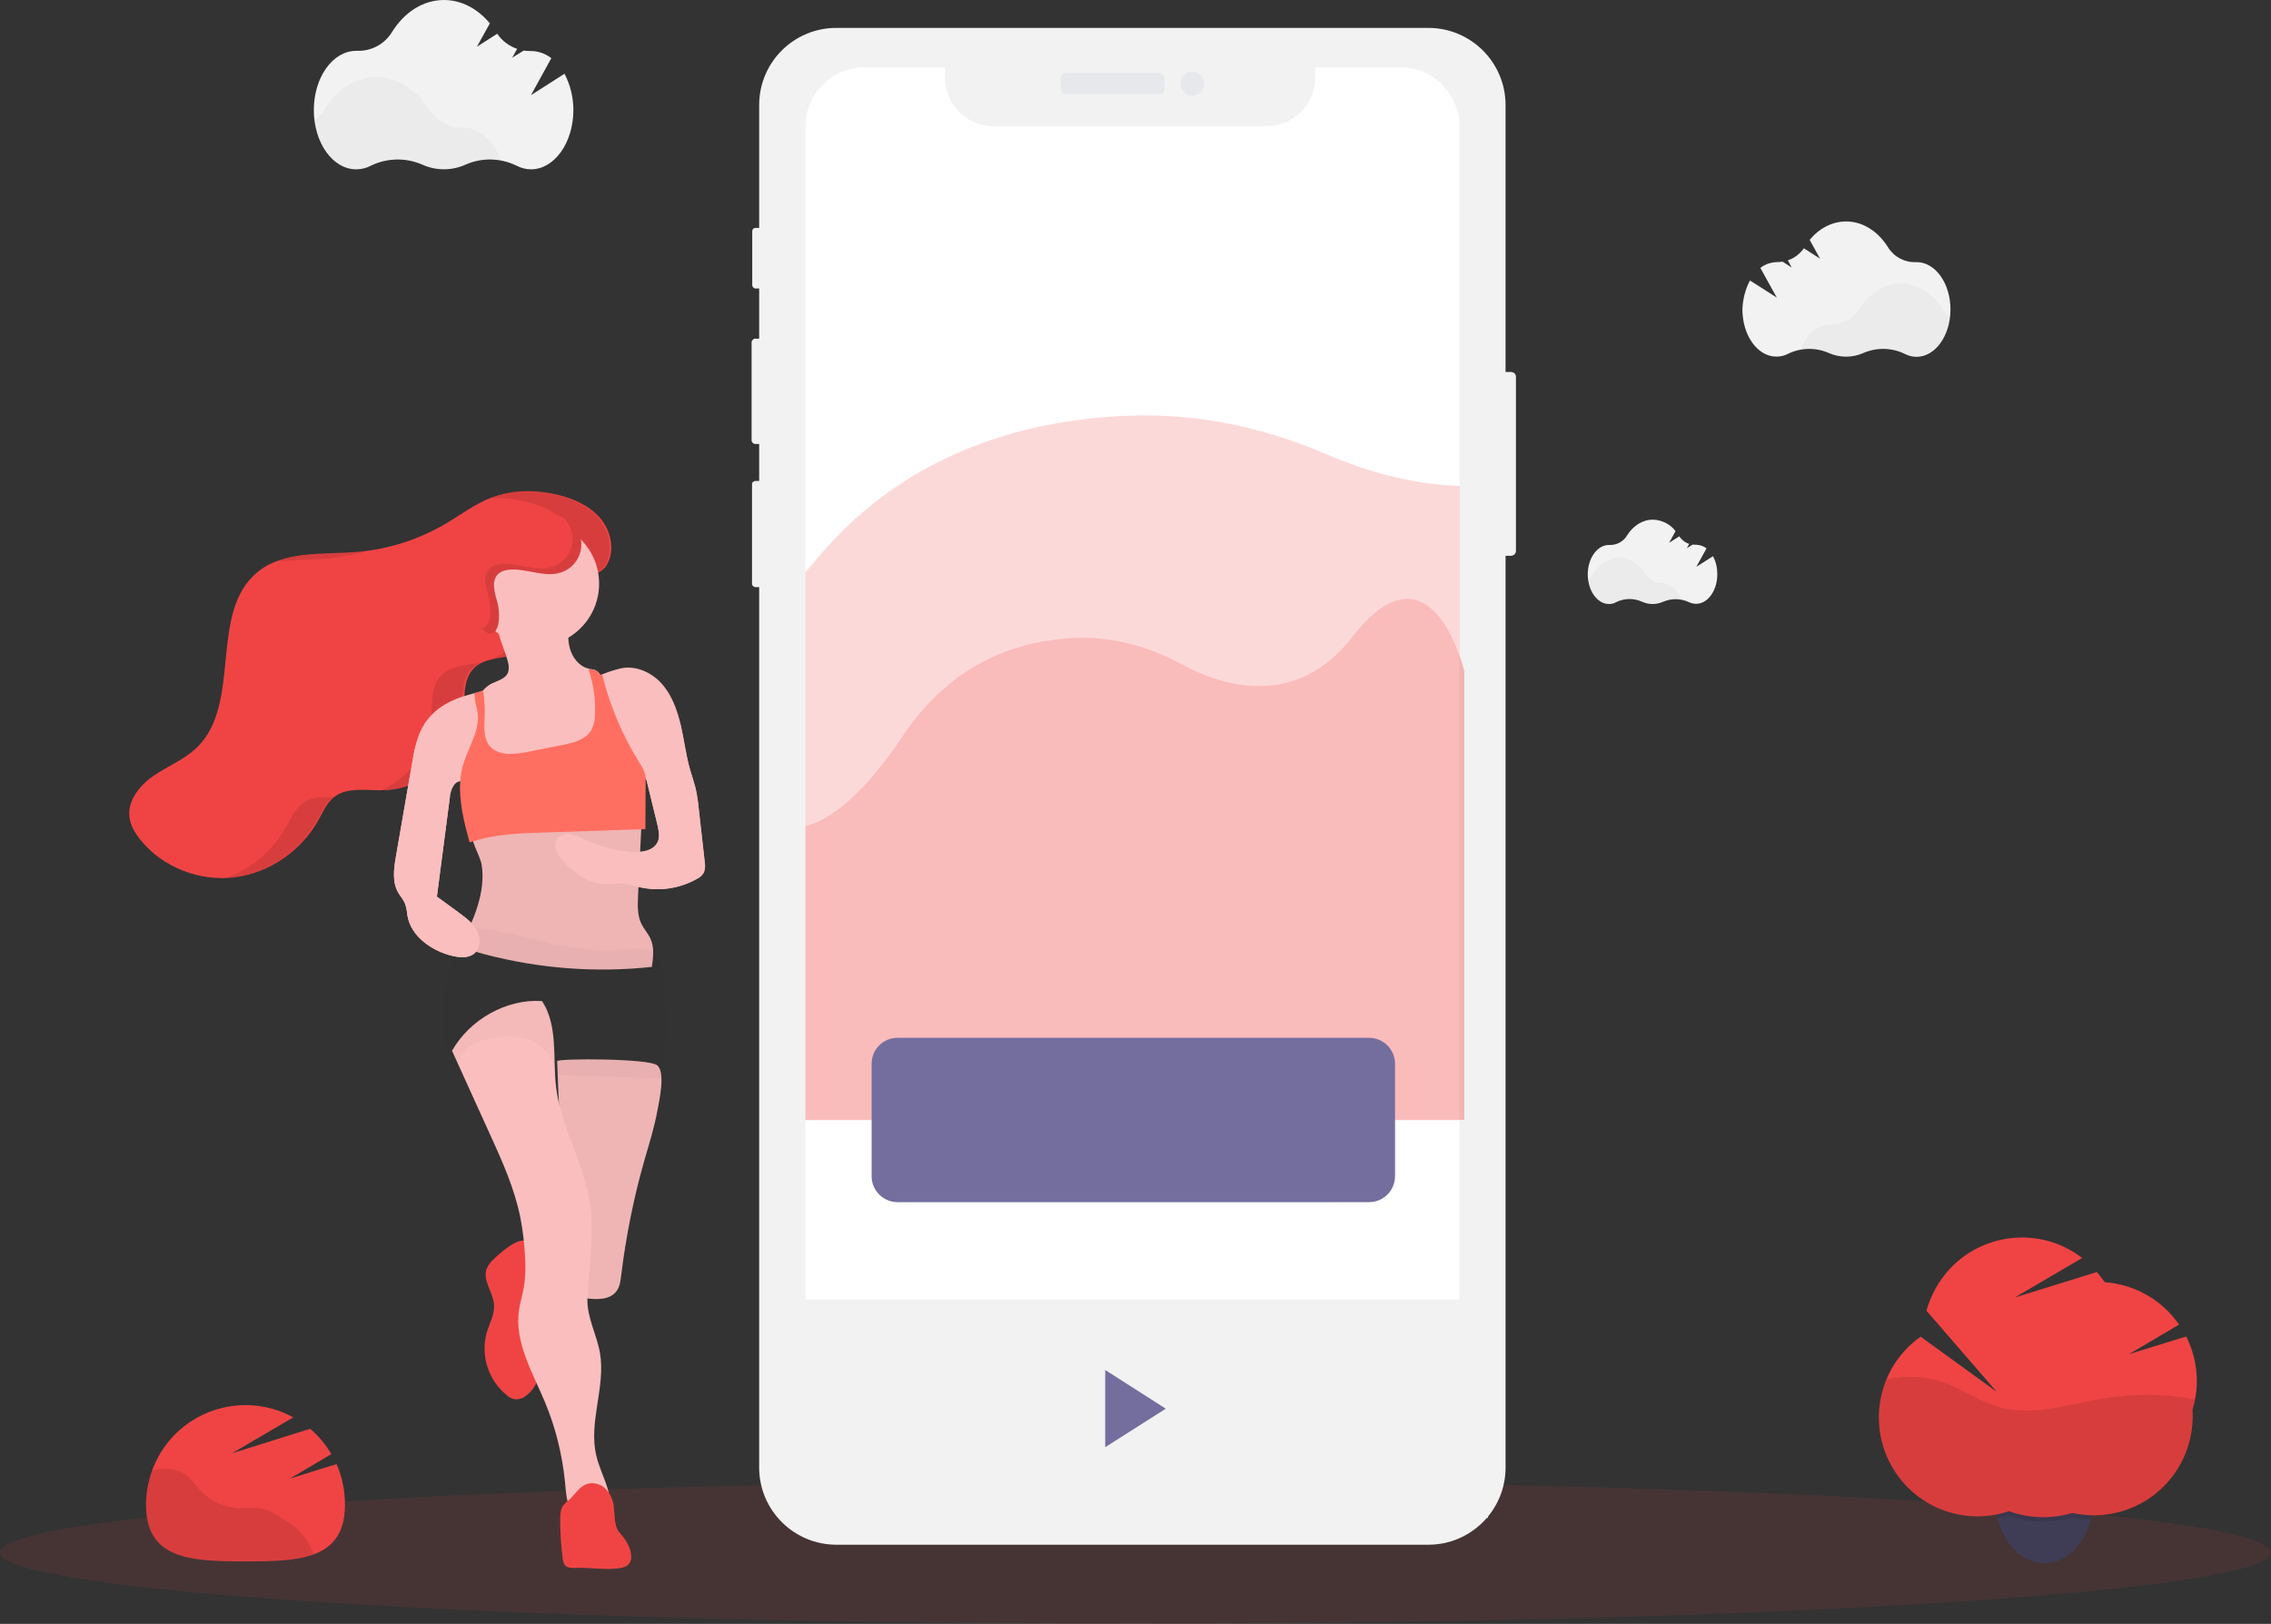 <?xml version="1.0" encoding="utf-8"?>
<!-- Generator: Adobe Illustrator 24.3.0, SVG Export Plug-In . SVG Version: 6.00 Build 0)  -->
<svg version="1.1" id="Layer_1" xmlns="http://www.w3.org/2000/svg" xmlns:xlink="http://www.w3.org/1999/xlink" x="0px" y="0px"
	 viewBox="0 0 1050 750.9" style="enable-background:new 0 0 1050 750.9;" xml:space="preserve">
<rect x="0" y="0" width="1050" height="750.9" fill="#333333" stroke="none"/>
<style type="text/css">
	.st0{opacity:0.1;fill:#F04444;enable-background:new    ;}
	.st1{fill:#3F3D56;}
	.st2{opacity:0.1;enable-background:new    ;}
	.st3{fill:#F04444;}
	.st4{fill:#F2F2F2;}
	.st5{fill:#E6E8EC;}
	.st6{fill:#FFFFFF;}
	.st7{opacity:0.2;fill:#F04444;enable-background:new    ;}
	.st8{fill:#736E9E;}
	.st9{fill:#FBBEBE;}
	.st10{opacity:5.000000e-02;enable-background:new    ;}
	.st11{opacity:0.1;}
	.st12{opacity:3.000000e-02;enable-background:new    ;}
	.st13{fill:#FF6F61;}
</style>
<ellipse class="st0" cx="525" cy="717.9" rx="525" ry="33"/>
<path class="st1" d="M967.7,693.4c0,2.6-0.3,5.2-0.8,7.8c-0.1,0.5-0.2,1-0.3,1.4c-2.8,11.4-10.8,19.7-20.4,20.2c-0.3,0-0.6,0-1,0
	c-10.1,0-18.7-8.7-21.5-20.7c-0.1-0.3-0.2-0.6-0.2-1c-0.5-2.6-0.8-5.2-0.8-7.8c0-16.3,10.1-29.5,22.5-29.5
	C957.6,663.9,967.7,677.2,967.7,693.4z"/>
<path class="st2" d="M967.7,693.4c0,2.6-0.3,5.2-0.8,7.8c-0.1,0.5-0.2,1-0.3,1.4c-0.3,0-0.7,0-1,0c-2.5-0.1-4.9-0.5-7.4-1
	c-2.1,0.7-4.3,1.2-6.6,1.5c-1.7,0.3-3.4,0.4-5.1,0.5h-1.7c-2.1,0-4.1-0.1-6.2-0.4c-3.3-0.4-6.5-1.2-9.7-2.4c-1.7,0.6-3.5,1-5.2,1.4
	c-0.1-0.3-0.2-0.6-0.2-1c-0.5-2.6-0.8-5.2-0.8-7.8c0-16.3,10.1-29.5,22.5-29.5S967.7,677.2,967.7,693.4z"/>
<path class="st3" d="M1015.7,638.6c0-7.2-1.7-14.2-4.9-20.6l-26.5,8.2l23.2-13.7c-7.9-11.4-20.5-18.6-34.4-19.6
	c-1.1-1.6-2.3-3.2-3.6-4.7l-38,11.8l31.2-18.3c-20-15.4-48.8-11.6-64.1,8.5c-3.6,4.7-6.3,10.2-7.9,15.9l32.5,37.5L888,618.1
	c-20.6,14.6-25.5,43.1-10.9,63.8c11.7,16.5,32.7,23.3,51.8,16.9c9.4,3.4,19.7,3.7,29.3,0.8c24.7,5.5,49.1-10.1,54.5-34.8
	c0.7-3.2,1.1-6.6,1.1-9.9c0-1,0-2-0.1-3C1015,647.6,1015.7,643.1,1015.7,638.6z"/>
<path class="st2" d="M1014.9,647.1c-14-2.7-28.3-2.8-42.3-0.5c-15.9,2.6-32.1,8.4-47.7,4.2c-9.1-2.5-17-8.2-25.9-11.4
	c-8.6-3-17.9-3.6-26.8-1.6c-9.8,23.3,1.2,50.1,24.6,59.9c10.2,4.3,21.6,4.7,32.1,1.2c9.4,3.4,19.7,3.7,29.3,0.8
	c24.7,5.5,49.1-10.1,54.5-34.8c0.7-3.2,1.1-6.6,1.1-9.9c0-1,0-2-0.1-3C1014.2,650.3,1014.6,648.7,1014.9,647.1z"/>
<path class="st4" d="M692.9,172h5.7c1.3,0,2.3,1,2.3,2.3v80.4c0,1.3-1,2.3-2.3,2.3h-5.7c-1.3,0-2.3-1-2.3-2.3v-80.4
	C690.6,173,691.6,172,692.9,172z"/>
<path class="st4" d="M349.3,105.4h2.8c0.8,0,1.5,0.7,1.5,1.5v25c0,0.8-0.7,1.5-1.5,1.5h-2.8c-0.8,0-1.5-0.7-1.5-1.5v-25
	C347.8,106,348.4,105.4,349.3,105.4z"/>
<path class="st4" d="M349.2,156.6h3.1c0.9,0,1.7,0.8,1.7,1.7v45.3c0,0.9-0.8,1.7-1.7,1.7h-3.1c-0.9,0-1.7-0.8-1.7-1.7v-45.3
	C347.5,157.4,348.3,156.6,349.2,156.6z"/>
<path class="st4" d="M349.3,222.4h3c0.9,0,1.6,0.7,1.6,1.6v45.9c0,0.9-0.7,1.6-1.6,1.6h-3c-0.9,0-1.6-0.7-1.6-1.6V224
	C347.6,223.1,348.4,222.4,349.3,222.4z"/>
<path class="st4" d="M386.7,12.9h273.7c19.7,0,35.7,16,35.7,35.7v630c0,19.7-16,35.7-35.7,35.7H386.7c-19.7,0-35.7-16-35.7-35.7
	v-630C351,28.8,367,12.9,386.7,12.9z"/>
<path class="st5" d="M492.8,33.8H536c1.4,0,2.5,1.1,2.5,2.5v4.7c0,1.4-1.1,2.5-2.5,2.5h-43.1c-1.4,0-2.5-1.1-2.5-2.5v-4.7
	C490.3,34.9,491.4,33.8,492.8,33.8z"/>
<circle class="st5" cx="551.3" cy="38.7" r="5.5"/>
<path class="st6" d="M674.8,58.5v610c0,15.1-12.3,27.4-27.4,27.4H399.8c-15.1,0-27.4-12.3-27.4-27.4v-610
	c0-15.1,12.3-27.4,27.4-27.4l0,0h37.1v4.8c0,12.5,10.1,22.5,22.6,22.5h126c12.5,0,22.6-10.1,22.6-22.6v0v-4.7h39.5
	C662.6,31.2,674.8,43.4,674.8,58.5z"/>
<path class="st7" d="M677,310.4v207.4h-2.2v0.2H372.4V264.6c1.9-2.2,3.9-4.5,5.9-6.9c42.5-50.7,100.2-64.1,144.9-65.5
	c30.6-1,61.1,5.3,90.2,17.9c15.4,6.6,37.4,13.9,61.5,14.6v78.4C676.3,307.4,677,310.4,677,310.4z"/>
<path class="st7" d="M677,310.4v207.4H372.4V382c10.9-2.7,26-13.2,45.4-42.2c23.3-34.7,54.8-43.8,79.3-44.8
	c16.8-0.7,33.4,3.6,49.3,12.2c17.9,9.7,52.4,21.3,78.7-12.5c29-37.4,44.4-6.6,49.7,8.6C676.3,307.4,677,310.4,677,310.4z"/>
<path class="st8" d="M415,479.9h218c6.6,0,12,5.4,12,12v52c0,6.6-5.4,12-12,12H415c-6.6,0-12-5.4-12-12v-52
	C403,485.2,408.4,479.9,415,479.9z"/>
<path class="st3" d="M134.1,683.7l19.1-11.3c-2.6-4.4-5.9-8.4-9.8-11.7L107.3,672l28.3-16.6c-22.3-12.2-50.2-4-62.4,18.2
	c-3.7,6.8-5.7,14.4-5.7,22.1c0,25.4,20.6,26.3,46,26.3s46-0.9,46-26.3c0-6.4-1.3-12.8-3.9-18.7L134.1,683.7z"/>
<path class="st2" d="M138.9,708.4c-2-2-4.3-3.8-6.8-5.3c-3.5-2.3-7.1-4.7-11.2-5.5c-3.6-0.7-7.3-0.1-11-0.3
	c-6.4-0.4-12.4-3.1-16.8-7.7c-2.6-2.7-4.7-6-7.8-8.1c-3.4-2.2-7.7-2.7-11.7-2.2c-1.2,0.2-2.3,0.4-3.5,0.7c-1.8,5-2.7,10.3-2.7,15.6
	c0,25.4,20.6,26.3,46,26.3c12.3,0,23.5-0.2,31.8-3.3l-1.4-2.6C142.6,713.3,140.9,710.8,138.9,708.4z"/>
<path class="st3" d="M228.2,582.3c-1.5,1.3-2.6,2.9-3.3,4.7c-1.7,5.3,3.1,10.6,3.5,16.2c0.4,4.4-2,8.6-3.3,12.8
	c-3.1,10.8,0.7,22.4,9.5,29.4c0.9,0.8,2,1.3,3.2,1.6c2,0.2,3.9-0.3,5.4-1.6c2.3-1.7,4.1-4,5.1-6.7c0.8-2.6,1.3-5.4,1.3-8.2l0.7-10.7
	c0.7-11.2,1.4-22.7-1.3-33.7c-0.9-3.6-2.5-11.9-6.7-12.4S231,579.6,228.2,582.3z"/>
<path class="st9" d="M298,536.3c-5,17.5-8.6,35.4-10.8,53.5c-0.3,2.5-0.6,5.2-2.2,7.3c-3.1,4.1-9.2,3.9-14.3,3.2
	c-1.2-0.1-2.4-0.4-3.5-1c-1.9-1.3-2.3-3.9-2.6-6.2c-3.5-34.1-5.8-68.2-7-102.4c0-1.3,42.7-1.4,46.4,2s0.8,16.3,0,20.6
	C302.6,521.1,300.2,528.7,298,536.3z"/>
<path class="st10" d="M298,536.3c-5,17.5-8.6,35.4-10.8,53.5c-0.3,2.5-0.6,5.2-2.2,7.3c-3.1,4.1-9.2,3.9-14.3,3.2
	c-1.2-0.1-2.4-0.4-3.5-1c-1.9-1.3-2.3-3.9-2.6-6.2c-3.5-34.1-5.8-68.2-7-102.4c0-1.3,42.7-1.4,46.4,2s0.8,16.3,0,20.6
	C302.6,521.1,300.2,528.7,298,536.3z"/>
<path class="st9" d="M209,485.9l17.3,38.1c5.8,12.7,11.6,25.5,14.3,39.1c1.1,5.7,1.8,11.5,2.1,17.2c0.4,5,0.3,10-0.5,14.9
	c-0.6,3.7-1.8,7.2-2.3,10.9c-2,14.7,6.3,28.5,12,42.1c4.9,11.7,8,24.1,9.3,36.8c0.5,5.4,0.8,11.1,3.9,15.6c5.6-1.7,11.1-3.2,17-2.5
	c1-8.6-4.4-16.5-6.4-25c-3.7-15.5,4.4-31.8,1.7-47.5c-1.5-8.5-6.1-16.5-5.8-25.1c0.7-15.7,3.7-31.6,0.7-47
	c-3.4-17.4-13.1-33.2-15.2-50.8c-1.6-13.5,1-28.5-6.5-39.8C234.1,461.8,217.1,471.5,209,485.9z"/>
<path class="st3" d="M265.9,725c-1.7,0.1-3.8,0-4.8-1.4c-0.5-0.8-0.8-1.7-0.9-2.7c-0.8-6-1.2-12.1-1.2-18.2c0-2.2,0.1-4.6,1.3-6.4
	c0.9-1.1,1.9-2.1,3.1-3c2.6-2.5,4.6-6,8-7.1c3.1-0.9,6.3,0,8.6,2.2c2.2,2.3,3.5,5.3,3.8,8.4c0.5,3.7,0.1,7.8,2,11
	c0.8,1.2,1.9,2.3,2.8,3.5c3,4,5.7,11.8-0.5,13.5C281.5,726.4,272.7,724.7,265.9,725z"/>
<path class="st3" d="M280.9,260.6c3.5-6.8,1.4-15.5-3.6-21.2s-12.3-8.9-19.8-10.7c-10-2.3-20.7-2.3-30.3,1.4
	c-7.6,2.9-14.2,8-21.2,12.1c-12.4,7.3-26.4,11.8-40.8,13c-16,1.4-33.9-0.8-46.2,9.4c-22.7,18.7-6.9,60.7-28,81.1
	c-5.7,5.5-13.3,8.5-19.8,12.9s-12.4,11.6-11.3,19.5c0.5,3.8,2.6,7.2,4.9,10.1c10.2,12.8,27.4,19.5,43.6,17.5s31.1-12.4,39-26.8
	c2-3.6,3.6-7.5,6.8-10.1c6.3-5.2,15.6-3.1,23.8-3.4c18.2-0.6,34.7-16.1,36.3-34.3c0.7-7.8-0.6-16.8,4.9-22.2
	c4.5-4.4,11.5-4.4,17.6-5.7c11.3-2.5,19.5-10.6,24.6-20.6c2.4-4.6,2.1-9.7,5.6-13.5C270.8,265,277.6,267,280.9,260.6z"/>
<g class="st11">
	<path d="M150.4,258.4c6.6-0.6,13.2-1.8,19.6-3.7c-1.8,0.2-3.6,0.5-5.4,0.6c-12.5,1-26.3,0-37.6,4.4
		C134.6,258.9,142.7,259,150.4,258.4z"/>
	<path d="M139.2,372c-3.1,2.6-4.8,6.5-6.8,10.1c-6.1,10.9-15.8,19.4-27.4,23.9c0.9-0.1,1.8-0.1,2.7-0.2c16.2-2,31.1-12.4,39-26.7
		c2-3.6,3.6-7.5,6.8-10.1l0.5-0.4C148.5,368.3,143.2,368.7,139.2,372z"/>
	<path d="M276.6,239.4c-5-5.7-12.4-8.9-19.8-10.7c-10-2.3-20.7-2.3-30.3,1.4l-0.6,0.3c5.6-0.3,11.3,0.2,16.8,1.5
		c7.4,1.7,14.8,4.9,19.8,10.7s7.1,14.4,3.6,21.2c-3.3,6.4-10.1,4.4-13.9,8.6c-3.5,3.8-3.3,8.9-5.6,13.5
		c-4.4,8.6-11.1,15.8-20.1,19.2c3.1-0.7,6.5-1.1,9.6-1.8c11.3-2.5,19.5-10.6,24.6-20.6c2.4-4.6,2.1-9.7,5.6-13.5
		c3.8-4.1,10.6-2.2,13.9-8.6C283.6,253.9,281.5,245.2,276.6,239.4z"/>
	<path d="M221.8,306.4c-6.1,1.3-13.2,1.3-17.6,5.7c-5.6,5.5-4.2,14.5-4.9,22.2c-1.2,13.5-10.7,25.7-23.1,31.2h0.9
		c18.2-0.6,34.7-16.2,36.3-34.3c0.7-7.8-0.6-16.8,4.9-22.2c1.3-1.2,2.8-2.2,4.4-2.8L221.8,306.4z"/>
</g>
<path class="st9" d="M281.2,351.6c-0.8,1.5-2.5,2.1-4.1,2.7c-16.5,6.1-33.8,12.2-51.1,9.7c-0.6-2.7-1.3-5.5-1.9-8.2
	c-0.9-4-1.9-7.9-2.8-11.9c-0.4-1.9-0.9-3.8-1.2-5.7l0,0c-0.6-3-0.8-6.1-0.6-9.2c0.1-1.1,0.3-2.2,0.6-3.3c0.5-2,1.4-3.8,2.5-5.5
	c0.2-0.3,0.4-0.5,0.6-0.8l0,0c1-1.2,2.2-2.2,3.5-3c3-1.6,7-2.3,8.2-5.5c0.5-1.6,0.4-3.4-0.1-5c-1-4-2.8-7.8-3.9-11.7
	c-1.4-5,0.7-4.7,5.5-5.9c8.7-2.2,17.8-3.8,26.7-2c-0.4,4.4-0.8,8.9,0.3,13.2s4.1,8.4,8.4,9.6c0.6,0.2,1.3,0.3,2,0.4l0,0
	c0.9,0.1,1.8,0.5,2.6,1.1c0.5,0.4,0.9,1,1.2,1.6c0.4,1.1,0.7,2.2,0.9,3.3c1.6,10.5,2.7,21,3.4,31.6v0.4
	C281.9,348.9,281.8,350.3,281.2,351.6z"/>
<path class="st9" d="M196.5,334.4c-3.7,5.7-5,12.6-6.1,19.3l-7.3,42.1c-1,5.8-1.9,12.1,1.1,17.1c1,1.7,2.4,3.2,3.1,5
	c0.6,1.8,0.9,3.7,1.1,5.6c1.7,9.6,11.2,16.2,20.7,18.5c3.4,0.8,7.5,1.2,10.2-1.1c3-2.5,3-7.2,1.2-10.6s-5-5.8-8.1-8.1l-10.4-7.6
	l6-46c0.4-3.3,2-7.7,5.4-7.3c3.1,0.3,5.5,4.8,8.2,3.4c0.9-0.6,1.5-1.5,1.7-2.5c1.2-3.8,0.9-7.8,0.5-11.8l-1.2-14.3
	c-0.4-4.6,0.8-8.1,1.3-12.5c0.6-5.1-2.7-3.5-6.9-2.4C208.9,323.3,201.1,327.3,196.5,334.4z"/>
<path class="st9" d="M325.4,403.5c-0.8,1.3-1.9,2.3-3.2,2.9c-8.1,4.6-17.6,5.9-26.7,3.8c-2.1-0.6-4.2-1.1-6.3-1.5
	c-3.4-0.4-6.9,0.3-10.4,0c-7-0.5-13.1-4.9-18-10c-2.9-3-5.6-7.9-2.9-11.1c1.5-1.6,3.8-2.3,6-1.8c2.1,0.5,4.2,1.2,6.1,2.3
	c6.7,3.1,13.9,5.1,21.2,5.8c5,0.5,11.4-0.3,13.1-5.1c0.8-2.3,0.2-4.9-0.3-7.3c-1.6-6.5-3.2-13.1-4.8-19.6c-0.1-0.6-0.3-1.1-0.6-1.6
	c-0.1-0.1-0.2-0.3-0.3-0.4c-0.6-0.5-1.4-0.9-2.2-1c-3.7-0.9-7.5-2.4-10.1-5.2c-1.7-2-3.1-4.2-4.1-6.6c-0.3-0.6-0.5-1.2-0.8-1.9
	c-2-4.8-4.2-9.7-5.9-14.7c-1.2-3.4-2-6.9-2.6-10.4c-0.4-3.1-0.7-4.5,1-5.8c0.5-0.3,0.9-0.6,1.4-0.9c0.8-0.4,1.6-0.8,2.6-1.2l0.9-0.4
	c2.7-1.1,5.5-2,8.4-2.7c6.9-1.6,14.4,1.8,19.1,7.1s7.2,12.3,8.8,19.2s2.4,14.1,4.4,20.9c0.8,2.7,1.7,5.3,2.4,8
	c0.7,3.2,1.2,6.4,1.5,9.7c0.9,8.3,1.9,16.6,2.8,24.9C326.1,400.4,326,402,325.4,403.5z"/>
<path class="st9" d="M222.7,399.9c2,12.8-3.8,25.3-9.3,37c3.1,2.3,7,3.4,10.8,4.4c25.2,6.6,51.3,8.6,77.2,5.8
	c0.6-4.3,1.2-8.9-0.6-12.9c-1.1-2.5-3-4.5-4.2-6.9c-2-4-1.8-8.6-1.6-13.1l1.8-37.8c-12.4-5.7-26.8-0.4-40.5,0.4
	c-7.1,0.4-14.2-0.5-21.2,0.8c-3.6,0.6-15,2.4-16.7,6.2S222.1,395.8,222.7,399.9z"/>
<path class="st10" d="M222.7,399.9c2,12.8-3.8,25.3-9.3,37c3.1,2.3,7,3.4,10.8,4.4c25.2,6.6,51.3,8.6,77.2,5.8
	c0.6-4.3,1.2-8.9-0.6-12.9c-1.1-2.5-3-4.5-4.2-6.9c-2-4-1.8-8.6-1.6-13.1l1.8-37.8c-12.4-5.7-26.8-0.4-40.5,0.4
	c-7.1,0.4-14.2-0.5-21.2,0.8c-3.6,0.6-15,2.4-16.7,6.2S222.1,395.8,222.7,399.9z"/>
<path class="st12" d="M255.6,436.5c-13.5-2.8-26.7-7.4-40.4-7.8c-0.7-0.1-1.4,0.1-2,0.4c-0.7,0.6-1.1,1.3-1.3,2.2
	c-1.4,4.9-2.7,9.8-3.8,14.8c-3.7,16.5-5.5,34.8,2.6,49.6c-0.1-4.8,3-9.3,7-12s8.9-3.8,13.7-4.2s9.9-0.3,14.4,1.7
	c6.4,2.9,10.7,8.9,11.4,15.9l47.2,1.5c0.9,0.3,1.9-0.3,2.1-1.2c0.1-0.2,0.1-0.5,0.1-0.7c1.7-15.2,1.7-30.5-0.2-45.6
	c-0.5-4.2-0.6-10.1-5.4-11.7c-5.7-1.9-14.7,0.3-20.7,0.1C272.1,439.2,263.8,438.2,255.6,436.5z"/>
<path class="st13" d="M298.5,362.4l-0.1,21l-47.8,1.6c-8.8,0.3-17.6,0.6-26.2,2.5c-2.5,0.6-4.9,1.3-7.3,2c-2.5-9.2-5-18.9-4.3-28.3
	l0,0c0.2-2.5,0.6-5.1,1.3-7.5c1.5-5.3,4.4-10.3,5.9-15.5l0,0c0.6-2,0.9-4.1,1-6.3c-0.1-2.1-0.4-4.2-1-6.3c-0.4-1.7-0.6-3.4-0.6-5.1
	l3.8-1.2l0,0c0.1,0.5,0.2,0.9,0.3,1.4c0.2,1,0.3,1.9,0.4,2.9l0,0c0.2,2.4,0.3,4.8,0.2,7.2c-0.1,4.8-0.8,10.2,2.2,14
	c3.9,4.9,11.4,4.1,17.6,2.9l16.1-3.2c5.1-1,10.8-2.4,13.4-6.9c1.1-2.2,1.7-4.6,1.7-7v-0.5c0.2-5.3-0.3-10.6-1.6-15.8
	c-0.4-1.6-0.9-3.2-1.4-4.8h1.6c0.9,0.1,1.8,0.5,2.6,1.1c0.5,0.4,0.9,1,1.2,1.6l0.9-0.4c3.5,14.5,9.4,28.3,17.3,41
	c1,1.4,1.8,3,2.4,4.7c0.2,0.9,0.4,1.8,0.4,2.8C298.5,361,298.5,361.7,298.5,362.4z"/>
<circle class="st9" cx="248" cy="269.9" r="29"/>
<path class="st9" d="M196.5,334.4c-3.7,5.7-5,12.6-6.1,19.3l-7.3,42.1c-1,5.8-1.9,12.1,1.1,17.1c1,1.7,2.4,3.2,3.1,5
	c0.6,1.8,0.9,3.7,1.1,5.6c1.7,9.6,11.2,16.2,20.7,18.5c3.4,0.8,7.5,1.2,10.2-1.1c3-2.5,3-7.2,1.2-10.6s-5-5.8-8.1-8.1l-10.4-7.6
	l6-46C208.3,365.2,201.1,327.3,196.5,334.4z"/>
<path class="st9" d="M314.7,335.4c1.6,7,2.4,14.1,4.4,20.9c0.8,2.7,1.7,5.3,2.4,8c0.7,3.2,1.2,6.4,1.5,9.7l2.8,24.9
	c0.3,1.5,0.2,3.1-0.4,4.6c-0.8,1.3-1.9,2.3-3.2,2.9c-8.1,4.6-17.6,5.9-26.7,3.8c-2.1-0.6-4.2-1.1-6.3-1.5c-3.4-0.4-6.9,0.3-10.4,0
	c-7-0.5-13.1-4.9-18-10c-2.9-3-5.6-7.9-2.9-11.1c1.5-1.6,3.8-2.3,6-1.8c2.1,0.5,4.2,1.2,6.1,2.3c6.7,3.1,13.9,5.1,21.2,5.8
	c5,0.5,11.4-0.3,13.1-5.1c0.8-2.3,0.2-4.9-0.3-7.3l-4.8-19.6C298.9,361.2,313.1,328.5,314.7,335.4z"/>
<path class="st3" d="M230,278.8c-1.3-4.6-3.1-10.4,0.5-13.6c1.3-1,2.9-1.6,4.5-1.7c8.1-1,16.6,3.8,24.4,1.2c7.1-2.3,11-10,8.7-17.1
	c-1-3.2-3.2-5.8-6.1-7.5c-3.4-2-7.5-2.4-11.4-2.7c-10.4-1-21.1-1.8-30.8,2S202,253.1,204,263.3c0.9,4.9,3.9,9.1,7,12.9
	c2.4,3,11.8,17,15.6,16.8C231.9,292.7,230.9,281.8,230,278.8z"/>
<path class="st2" d="M262.1,240.1c-0.6-0.3-1.2-0.6-1.8-0.9c5.5,5,6,13.6,0.9,19.1c-1.6,1.7-3.6,3-5.8,3.8
	c-7.8,2.6-16.2-2.2-24.4-1.2c-1.6,0.1-3.2,0.7-4.5,1.7c-3.6,3.1-1.8,8.9-0.5,13.6c0.8,3,1.9,13.9-3.5,14.2h-0.1
	c1.6,1.6,3.1,2.7,4.2,2.6c5.3-0.3,4.3-11.2,3.5-14.2c-1.3-4.6-3.1-10.4,0.5-13.6c1.3-1,2.9-1.6,4.5-1.7c8.1-1,16.6,3.8,24.4,1.2
	c7.1-2.3,11-10,8.7-17.1C267.1,244.5,265,241.8,262.1,240.1L262.1,240.1z"/>
<rect x="362" y="600.9" class="st4" width="326" height="101"/>
<path class="st8" d="M511,633.5v35.7l28-17.8L511,633.5z"/>
<path class="st4" d="M261,34.1L245.5,44l9.4-17.1c-2.7-2.1-6-3.3-9.4-3.3h-0.2c-1.1,0-2.2-0.1-3.2-0.2l-5.3,3.3l2.3-4.1
	c-3.7-1.3-7-3.7-9.2-7l-9.4,6l6-10.8C220.9,4.1,213.4,0,205.3,0c-9.8,0-18.5,5.8-24.1,14.9c-3.4,5.5-9.5,8.8-16,8.6h-0.5
	c-10.8,0-19.6,12.2-19.6,27.4s8.8,27.4,19.6,27.4c2.4,0,4.7-0.6,6.8-1.7c7.4-3.6,16.1-3.8,23.7-0.5c6.4,2.9,13.7,2.9,20.1,0
	c7.5-3.3,16.1-3.1,23.5,0.5c2.1,1.1,4.4,1.7,6.7,1.7c10.8,0,19.6-12.3,19.6-27.4C265.1,45,263.7,39.3,261,34.1z"/>
<path class="st12" d="M231.7,74.2c-5.6-1.1-11.5-0.4-16.7,1.8c-6.4,2.9-13.7,2.9-20.1,0c-7.6-3.3-16.2-3.2-23.7,0.5
	c-2.1,1.1-4.4,1.7-6.8,1.7c-9.6,0-17.6-9.7-19.2-22.4c1.9-1.4,3.5-3.2,4.8-5.2c5.6-9.1,14.4-14.9,24.1-14.9c9.8,0,18.4,5.8,24,14.7
	c3.4,5.5,9.5,8.8,16,8.7h0.2C221.9,59.1,228.5,65.2,231.7,74.2z"/>
<path class="st4" d="M792,257.2l-7.7,4.9l4.7-8.5c-1.3-1.1-3-1.6-4.7-1.7h-0.1c-0.5,0-1.1,0-1.6-0.1l-2.7,1.7l1.1-2
	c-1.9-0.6-3.5-1.9-4.6-3.5l-4.7,3l3-5.4c-2.5-3.3-6.4-5.2-10.5-5.3c-4.9,0-9.2,2.9-12,7.4c-1.7,2.8-4.8,4.4-8,4.3h-0.3
	c-5.4,0-9.8,6.1-9.8,13.6s4.4,13.7,9.8,13.7c1.2,0,2.4-0.3,3.4-0.9c3.7-1.8,8-1.9,11.8-0.2c1.6,0.7,3.3,1.1,5,1.1
	c1.7,0,3.4-0.4,5-1.1c3.8-1.6,8-1.5,11.7,0.2c1,0.5,2.2,0.8,3.4,0.8c5.4,0,9.8-6.1,9.8-13.7C794,262.6,793.4,259.8,792,257.2z"/>
<path class="st12" d="M777.4,277.1c-2.8-0.5-5.7-0.2-8.4,0.9c-3.2,1.4-6.8,1.4-10,0c-3.8-1.7-8.1-1.6-11.8,0.2
	c-1,0.6-2.2,0.9-3.4,0.9c-4.8,0-8.8-4.8-9.6-11.2c1-0.7,1.8-1.6,2.4-2.6c2.8-4.5,7.2-7.4,12-7.4s9.2,2.9,12,7.3
	c1.7,2.8,4.7,4.4,8,4.4h0.1C772.5,269.6,775.8,272.7,777.4,277.1z"/>
<path class="st4" d="M809.1,129.7l12.4,7.9l-7.6-13.7c2.1-1.7,4.8-2.6,7.5-2.7h0.2c0.9,0,1.7-0.1,2.6-0.2l4.2,2.7l-1.8-3.3
	c3-1,5.6-3,7.4-5.6l7.5,4.8l-4.8-8.7c4.4-5.3,10.4-8.5,16.9-8.5c7.8,0,14.8,4.7,19.3,11.9c2.7,4.4,7.6,7.1,12.8,6.9h0.4
	c8.7,0,15.7,9.8,15.7,21.9s-7,21.9-15.7,21.9c-1.9,0-3.8-0.5-5.5-1.4c-6-2.9-12.9-3-19-0.4c-5.1,2.3-11,2.3-16.1,0
	c-6-2.6-12.9-2.5-18.8,0.4c-1.7,0.9-3.5,1.3-5.4,1.3c-8.7,0-15.7-9.8-15.7-21.9C805.8,138.4,806.9,133.8,809.1,129.7z"/>
<path class="st12" d="M832.6,161.8c4.5-0.9,9.2-0.4,13.4,1.5c5.1,2.3,11,2.3,16.1,0c6.1-2.7,13-2.5,19,0.4c1.7,0.9,3.6,1.4,5.5,1.4
	c7.7,0,14.1-7.8,15.4-18c-1.5-1.1-2.9-2.5-3.8-4.1c-4.5-7.3-11.5-11.9-19.3-11.9s-14.8,4.6-19.3,11.8c-2.7,4.4-7.6,7.1-12.8,7h-0.2
	C840.5,149.7,835.1,154.6,832.6,161.8z"/>
</svg>
